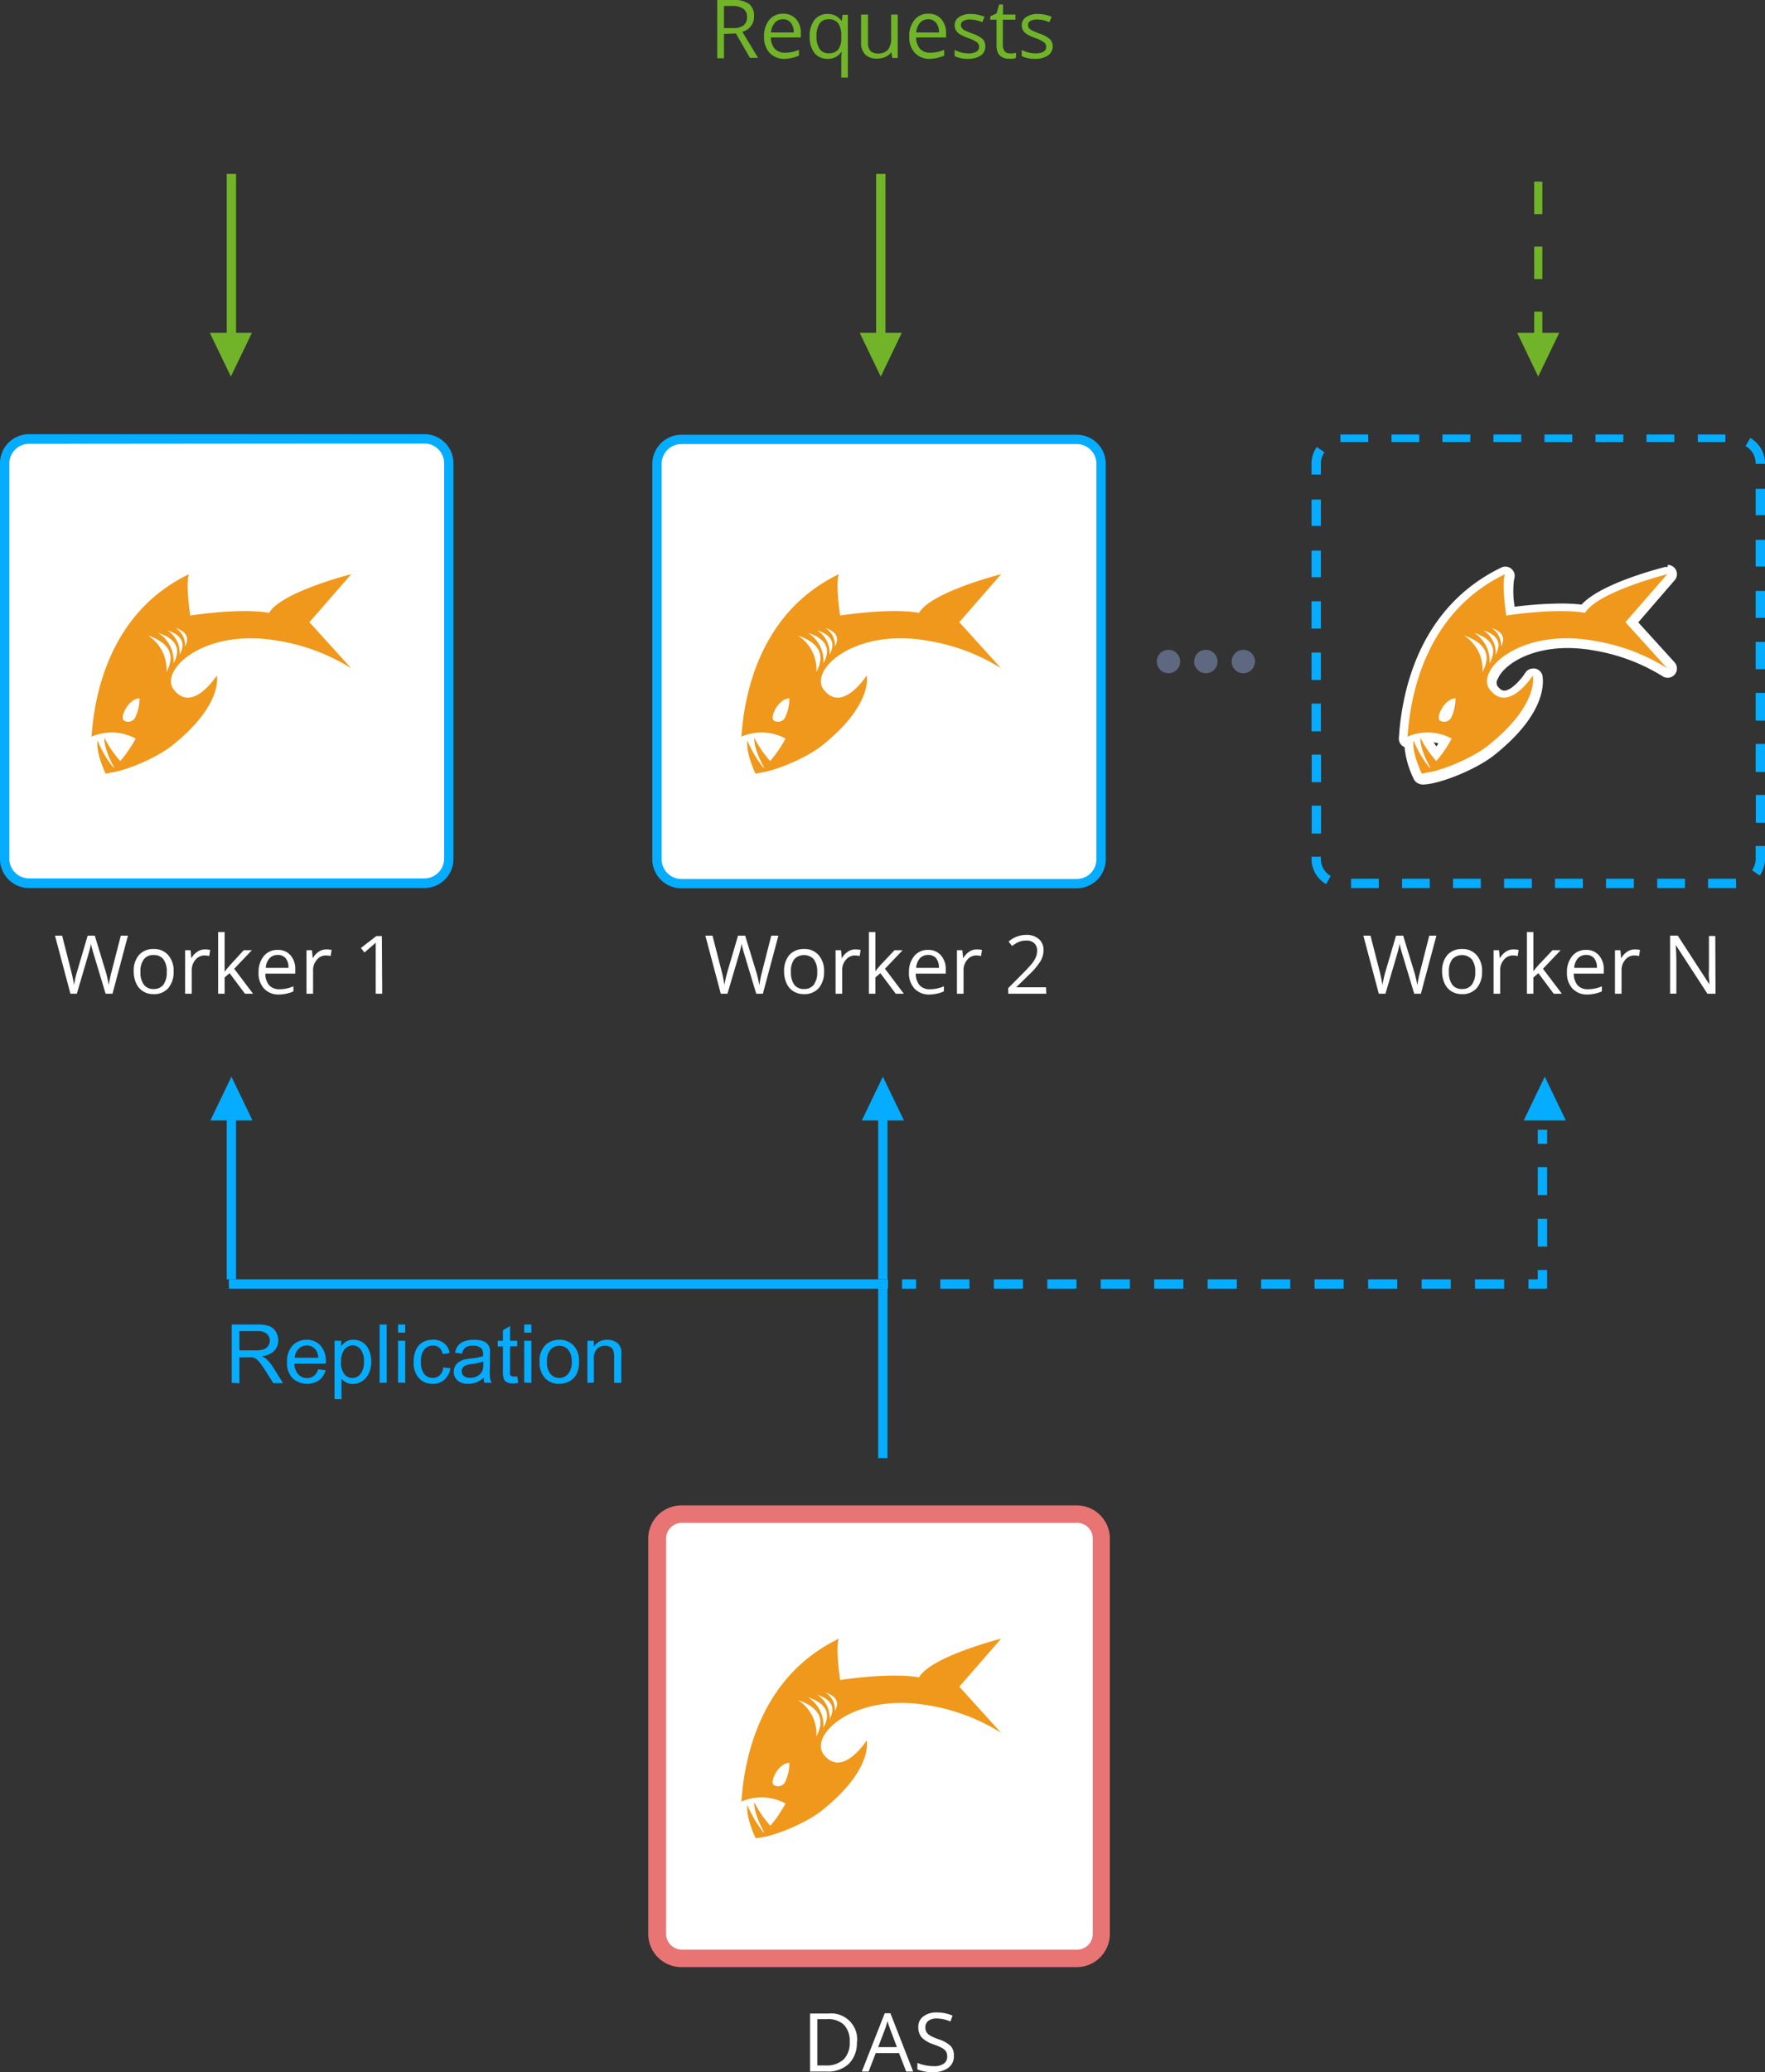 <svg id="b8f0a978-2d1c-4447-b63a-b542fe143a3e" data-name="Слой 1" xmlns="http://www.w3.org/2000/svg" width="217.27" height="255.03" viewBox="0 0 217.27 255.03"><rect x="0" y="0" width="217.27" height="255.03" fill="#333333" stroke="none"/><rect x="107.85" y="21.4" width="1.15" height="21.29" fill="#71b429"/><rect x="27.91" y="21.4" width="1.15" height="22.44" fill="#71b429"/><polygon points="108.42 46.34 105.83 40.96 111.01 40.96 108.42 46.34" fill="#71b429"/><path d="M28.53,170.18V163H31.7a4.22,4.22,0,0,1,1.46.2,1.53,1.53,0,0,1,.79.68,2,2,0,0,1,.3,1.08,1.8,1.8,0,0,1-.49,1.28,2.47,2.47,0,0,1-1.53.66,2.35,2.35,0,0,1,.57.36,4.8,4.8,0,0,1,.79.95l1.25,2h-1.2l-.94-1.49c-.28-.43-.51-.76-.69-1a2.14,2.14,0,0,0-.48-.48,1.26,1.26,0,0,0-.43-.19,2.25,2.25,0,0,0-.53,0h-1.1v3.18Zm.94-4h2a3.12,3.12,0,0,0,1-.13,1.09,1.09,0,0,0,.55-.43,1.14,1.14,0,0,0,.19-.64,1.07,1.07,0,0,0-.37-.84,1.69,1.69,0,0,0-1.16-.33H29.47Z" fill="#05acff"/><path d="M39.17,168.51l.91.11a2.2,2.2,0,0,1-.8,1.24A2.68,2.68,0,0,1,36,169.6a2.74,2.74,0,0,1-.67-2,2.86,2.86,0,0,1,.67-2,2.3,2.3,0,0,1,1.75-.72,2.2,2.2,0,0,1,1.7.71,2.8,2.8,0,0,1,.66,2,2.2,2.2,0,0,1,0,.23H36.24a2,2,0,0,0,.48,1.31,1.45,1.45,0,0,0,1.08.46,1.35,1.35,0,0,0,.83-.26A1.65,1.65,0,0,0,39.17,168.51Zm-2.88-1.42h2.89a1.77,1.77,0,0,0-.33-1,1.34,1.34,0,0,0-1.09-.51,1.42,1.42,0,0,0-1,.41A1.62,1.62,0,0,0,36.29,167.09Z" fill="#05acff"/><path d="M41.18,172.17V165H42v.67a2.08,2.08,0,0,1,.64-.59,1.7,1.7,0,0,1,.87-.2,2,2,0,0,1,1.17.34,2.17,2.17,0,0,1,.77,1,3.59,3.59,0,0,1,.26,1.37A3.45,3.45,0,0,1,45.4,169a2.17,2.17,0,0,1-2,1.32,1.55,1.55,0,0,1-.78-.19,1.69,1.69,0,0,1-.58-.47v2.53Zm.8-4.55a2.33,2.33,0,0,0,.4,1.48,1.25,1.25,0,0,0,1,.48,1.27,1.27,0,0,0,1-.5,2.34,2.34,0,0,0,.42-1.54,2.29,2.29,0,0,0-.41-1.48,1.22,1.22,0,0,0-1-.49,1.27,1.27,0,0,0-1,.52A2.34,2.34,0,0,0,42,167.62Z" fill="#05acff"/><path d="M46.73,170.18V163h.87v7.16Z" fill="#05acff"/><path d="M49,164v-1h.88v1Zm0,6.15V165h.88v5.18Z" fill="#05acff"/><path d="M54.57,168.28l.87.11a2.24,2.24,0,0,1-.73,1.4,2.11,2.11,0,0,1-1.43.51,2.2,2.2,0,0,1-1.71-.7,2.82,2.82,0,0,1-.65-2,3.54,3.54,0,0,1,.28-1.47,2,2,0,0,1,.84-.95,2.54,2.54,0,0,1,1.24-.31,2.09,2.09,0,0,1,1.38.43,1.91,1.91,0,0,1,.69,1.21l-.85.13a1.47,1.47,0,0,0-.43-.79,1.16,1.16,0,0,0-.75-.26,1.36,1.36,0,0,0-1.08.48,2.22,2.22,0,0,0-.42,1.5,2.37,2.37,0,0,0,.4,1.52,1.31,1.31,0,0,0,1.05.48,1.24,1.24,0,0,0,.86-.32A1.58,1.58,0,0,0,54.57,168.28Z" fill="#05acff"/><path d="M59.57,169.54a3.3,3.3,0,0,1-.94.59,2.78,2.78,0,0,1-1,.17,1.87,1.87,0,0,1-1.31-.42,1.36,1.36,0,0,1-.46-1.07,1.47,1.47,0,0,1,.17-.69,1.51,1.51,0,0,1,.46-.51,2.43,2.43,0,0,1,.63-.29,6.85,6.85,0,0,1,.78-.13,7.64,7.64,0,0,0,1.57-.3v-.23a1,1,0,0,0-.25-.76,1.49,1.49,0,0,0-1-.29,1.59,1.59,0,0,0-.91.21,1.36,1.36,0,0,0-.44.77l-.86-.12a2.21,2.21,0,0,1,.39-.89,1.75,1.75,0,0,1,.77-.52,3.57,3.57,0,0,1,1.18-.18,3.26,3.26,0,0,1,1.08.15,1.44,1.44,0,0,1,.61.4,1.33,1.33,0,0,1,.27.6,4.6,4.6,0,0,1,0,.81V168a14.9,14.9,0,0,0,0,1.55,1.87,1.87,0,0,0,.23.62h-.92A1.93,1.93,0,0,1,59.57,169.54Zm-.07-2a6.45,6.45,0,0,1-1.44.33,2.9,2.9,0,0,0-.76.18.76.76,0,0,0-.35.28.8.8,0,0,0,.14,1,1.19,1.19,0,0,0,.78.23,1.83,1.83,0,0,0,.91-.22,1.42,1.42,0,0,0,.58-.61,2.2,2.2,0,0,0,.14-.88Z" fill="#05acff"/><path d="M63.67,169.39l.13.78a3.47,3.47,0,0,1-.67.08,1.51,1.51,0,0,1-.74-.15.84.84,0,0,1-.37-.4,3.16,3.16,0,0,1-.11-1v-3h-.64V165h.64v-1.29l.88-.53V165h.88v.68h-.88v3a1.6,1.6,0,0,0,0,.48.38.38,0,0,0,.15.18.61.61,0,0,0,.3.06A2.13,2.13,0,0,0,63.67,169.39Z" fill="#05acff"/><path d="M64.53,164v-1h.88v1Zm0,6.15V165h.88v5.18Z" fill="#05acff"/><path d="M66.42,167.59a2.71,2.71,0,0,1,.8-2.14,2.44,2.44,0,0,1,1.63-.57,2.31,2.31,0,0,1,1.75.7,2.67,2.67,0,0,1,.68,1.93,3.44,3.44,0,0,1-.3,1.58,2.13,2.13,0,0,1-.87.89,2.59,2.59,0,0,1-1.26.32,2.33,2.33,0,0,1-1.76-.7A2.83,2.83,0,0,1,66.42,167.59Zm.91,0a2.21,2.21,0,0,0,.43,1.49,1.44,1.44,0,0,0,2.18,0,2.26,2.26,0,0,0,.44-1.52,2.16,2.16,0,0,0-.44-1.46,1.46,1.46,0,0,0-2.18,0A2.19,2.19,0,0,0,67.33,167.59Z" fill="#05acff"/><path d="M72.31,170.18V165h.79v.73a1.86,1.86,0,0,1,1.65-.85,2.08,2.08,0,0,1,.87.17,1.34,1.34,0,0,1,.58.44,1.83,1.83,0,0,1,.28.65,5.26,5.26,0,0,1,0,.85v3.19h-.88V167a2.34,2.34,0,0,0-.11-.81.81.81,0,0,0-.36-.42,1.11,1.11,0,0,0-.61-.16,1.4,1.4,0,0,0-1,.36,1.74,1.74,0,0,0-.41,1.35v2.83Z" fill="#05acff"/><rect x="0.58" y="54.04" width="54.67" height="54.67" rx="3" fill="#fff"/><path d="M52.24,109.29H3.58A3.59,3.59,0,0,1,0,105.71V57a3.58,3.58,0,0,1,3.58-3.57H52.24A3.58,3.58,0,0,1,55.82,57v48.67A3.59,3.59,0,0,1,52.24,109.29ZM3.58,54.62A2.43,2.43,0,0,0,1.15,57v48.67a2.43,2.43,0,0,0,2.43,2.43H52.24a2.43,2.43,0,0,0,2.43-2.43V57a2.43,2.43,0,0,0-2.43-2.42Z" fill="#05acff"/><rect x="80.88" y="54.08" width="54.67" height="54.67" rx="3" fill="#fff"/><path d="M132.54,109.32H83.88a3.58,3.58,0,0,1-3.58-3.58V57.08a3.59,3.59,0,0,1,3.58-3.58h48.66a3.58,3.58,0,0,1,3.58,3.58v48.66A3.58,3.58,0,0,1,132.54,109.32ZM83.88,54.65a2.43,2.43,0,0,0-2.43,2.43v48.66a2.43,2.43,0,0,0,2.43,2.43h48.66a2.43,2.43,0,0,0,2.43-2.43V57.08a2.43,2.43,0,0,0-2.43-2.43Z" fill="#05acff"/><path d="M213.72,109.29h-3.46v-1.15h3.43Zm-6.31,0H204v-1.15h3.43Zm-6.28,0H197.7v-1.15h3.43Zm-6.28,0h-3.43v-1.15h3.43Zm-6.28,0h-3.42v-1.15h3.42Zm-6.28,0h-3.42v-1.15h3.42Zm-6.28,0h-3.42v-1.15H176Zm-6.28,0h-3.42v-1.15h3.42Zm-6.49-.48a3.6,3.6,0,0,1-1.79-3.1v-.28h1.15v.28a2.44,2.44,0,0,0,1.21,2.1Zm53.38-1.06-.94-.66a2.46,2.46,0,0,0,.44-1.38v-1.6h1.15v1.6A3.56,3.56,0,0,1,216.62,107.75Zm-54-5.17h-1.15V99.15h1.15Zm54.67-1.32h-1.15V97.83h1.15Zm-54.67-5h-1.15V92.87h1.15ZM217.27,95h-1.15V91.55h1.15ZM162.6,90h-1.15V86.59h1.15Zm54.67-1.32h-1.15V85.27h1.15Zm-54.67-5h-1.15V80.31h1.15Zm54.67-1.32h-1.15V79h1.15Zm-54.67-5h-1.15V74h1.15Zm54.67-1.32h-1.15V72.72h1.15Zm-54.67-5h-1.15V67.76h1.15Zm54.67-1.32h-1.15V66.44h1.15Zm-54.67-5h-1.15V61.48h1.15Zm54.67-1.32h-1.15V60.16h1.15Zm-54.67-5h-1.15V57A3.55,3.55,0,0,1,162.1,55l.94.67A2.39,2.39,0,0,0,162.6,57Zm54.67-1.32h-1.15V57a2.43,2.43,0,0,0-1.24-2.1l.57-1a3.58,3.58,0,0,1,1.82,3.1Zm-4.89-2.68H209V53.47h3.42Zm-6.27,0h-3.43V53.47h3.43Zm-6.28,0H196.4V53.47h3.43Zm-6.28,0h-3.43V53.47h3.43Zm-6.28,0h-3.43V53.47h3.43Zm-6.28,0h-3.43V53.47H181Zm-6.28,0h-3.42V53.47h3.42Zm-6.28,0H165V53.47h3.42Z" fill="#05acff"/><rect x="108.1" y="136.15" width="1.15" height="21.29" fill="#05acff"/><rect x="108.1" y="158.15" width="1.15" height="21.29" fill="#05acff"/><polygon points="108.68 132.5 106.09 137.88 111.27 137.88 108.68 132.5" fill="#05acff"/><rect x="27.91" y="136.15" width="1.15" height="21.29" fill="#05acff"/><polygon points="28.49 132.5 25.9 137.88 31.08 137.88 28.49 132.5" fill="#05acff"/><polygon points="190.16 132.5 187.57 137.88 192.75 137.88 190.16 132.5" fill="#05acff"/><rect x="28.17" y="157.44" width="81.14" height="1.15" fill="#05acff"/><rect x="189.3" y="139.03" width="1.15" height="1.73" fill="#05acff"/><path d="M190.45,153.41H189.3V150h1.15Zm0-6.33H189.3v-3.45h1.15Z" fill="#05acff"/><polygon points="190.45 158.59 188.15 158.59 188.15 157.44 189.3 157.44 189.3 156.29 190.45 156.29 190.45 158.59" fill="#05acff"/><path d="M185.16,158.59h-3.59v-1.15h3.59Zm-6.58,0H175v-1.15h3.59Zm-6.58,0h-3.59v-1.15H172Zm-6.59,0h-3.59v-1.15h3.59Zm-6.58,0h-3.59v-1.15h3.59Zm-6.58,0h-3.59v-1.15h3.59Zm-6.58,0h-3.59v-1.15h3.59Zm-6.58,0H135.5v-1.15h3.59Zm-6.58,0h-3.59v-1.15h3.59Zm-6.58,0h-3.59v-1.15h3.59Zm-6.59,0h-3.59v-1.15h3.59Z" fill="#05acff"/><rect x="111.04" y="157.44" width="1.73" height="1.15" fill="#05acff"/><circle cx="153.05" cy="81.41" r="1.44" fill="#5e6981"/><circle cx="148.44" cy="81.41" r="1.44" fill="#5e6981"/><circle cx="143.84" cy="81.41" r="1.44" fill="#5e6981"/><path d="M13.85,122.29H13l-1.44-4.78c-.07-.21-.15-.48-.23-.8a3.17,3.17,0,0,1-.13-.58,12,12,0,0,1-.35,1.41l-1.39,4.75H8.67l-1.9-7.14h.88l1.12,4.41c.16.62.27,1.18.35,1.68a10.42,10.42,0,0,1,.39-1.74l1.28-4.35h.88L13,119.53a13.58,13.58,0,0,1,.39,1.71,15.11,15.11,0,0,1,.35-1.69l1.13-4.4h.88Z" fill="#fff"/><path d="M21.37,119.61a3,3,0,0,1-.66,2,2.31,2.31,0,0,1-1.82.73,2.34,2.34,0,0,1-1.27-.34,2.18,2.18,0,0,1-.86-1,3.4,3.4,0,0,1-.3-1.48,2.94,2.94,0,0,1,.65-2,2.34,2.34,0,0,1,1.82-.73,2.26,2.26,0,0,1,1.78.75A2.94,2.94,0,0,1,21.37,119.61Zm-4.08,0a2.51,2.51,0,0,0,.42,1.57,1.43,1.43,0,0,0,1.2.53,1.46,1.46,0,0,0,1.21-.53,2.58,2.58,0,0,0,.41-1.57,2.53,2.53,0,0,0-.41-1.55,1.46,1.46,0,0,0-1.22-.53,1.43,1.43,0,0,0-1.2.53A2.47,2.47,0,0,0,17.29,119.61Z" fill="#fff"/><path d="M25.23,116.84a3,3,0,0,1,.64.06l-.11.75a3.48,3.48,0,0,0-.58-.07,1.45,1.45,0,0,0-1.12.53,2,2,0,0,0-.46,1.31v2.87h-.81v-5.35h.67l.09,1h0a2.35,2.35,0,0,1,.72-.8A1.62,1.62,0,0,1,25.23,116.84Z" fill="#fff"/><path d="M27.68,119.55c.14-.19.35-.45.64-.78L30,116.94h1l-2.17,2.28,2.32,3.07h-1l-1.89-2.53-.61.53v2h-.8V114.7h.8v4c0,.18,0,.46,0,.83Z" fill="#fff"/><path d="M34.38,122.39a2.46,2.46,0,0,1-1.87-.72,2.78,2.78,0,0,1-.68-2,3.1,3.1,0,0,1,.63-2,2.13,2.13,0,0,1,1.71-.77,2,2,0,0,1,1.6.67,2.52,2.52,0,0,1,.58,1.74v.51H32.67a2.13,2.13,0,0,0,.47,1.44,1.67,1.67,0,0,0,1.27.48,4.3,4.3,0,0,0,1.71-.36V122a3.5,3.5,0,0,1-.81.27A4.88,4.88,0,0,1,34.38,122.39Zm-.21-4.87a1.32,1.32,0,0,0-1,.42,1.89,1.89,0,0,0-.45,1.17h2.79a1.77,1.77,0,0,0-.34-1.18A1.2,1.2,0,0,0,34.17,117.52Z" fill="#fff"/><path d="M40.18,116.84a3.16,3.16,0,0,1,.64.06l-.12.75a3.36,3.36,0,0,0-.58-.07,1.41,1.41,0,0,0-1.11.53,1.91,1.91,0,0,0-.47,1.31v2.87h-.81v-5.35h.67l.1,1h0a2.23,2.23,0,0,1,.71-.8A1.63,1.63,0,0,1,40.18,116.84Z" fill="#fff"/><path d="M47.05,122.29h-.8v-5.08c0-.43,0-.83,0-1.21a2.49,2.49,0,0,1-.23.22l-1.16,1-.43-.56,1.89-1.46h.69Z" fill="#fff"/><path d="M93.91,122.29h-.82l-1.44-4.78c-.07-.21-.14-.48-.23-.8a4.49,4.49,0,0,1-.13-.58,11.86,11.86,0,0,1-.34,1.41l-1.4,4.75h-.82l-1.9-7.14h.88l1.13,4.41a15.16,15.16,0,0,1,.34,1.68,12.87,12.87,0,0,1,.39-1.74l1.28-4.35h.88l1.34,4.38a13.51,13.51,0,0,1,.4,1.71,15.11,15.11,0,0,1,.35-1.69l1.12-4.4h.88Z" fill="#fff"/><path d="M101.44,119.61a3,3,0,0,1-.66,2,2.32,2.32,0,0,1-1.82.73,2.38,2.38,0,0,1-1.28-.34,2.18,2.18,0,0,1-.86-1,3.4,3.4,0,0,1-.3-1.48,3,3,0,0,1,.65-2,2.36,2.36,0,0,1,1.82-.73,2.25,2.25,0,0,1,1.78.75A2.9,2.9,0,0,1,101.44,119.61Zm-4.08,0a2.58,2.58,0,0,0,.41,1.57,1.44,1.44,0,0,0,1.21.53,1.43,1.43,0,0,0,1.2-.53,2.51,2.51,0,0,0,.42-1.57,2.47,2.47,0,0,0-.42-1.55,1.65,1.65,0,0,0-2.42,0A2.48,2.48,0,0,0,97.36,119.61Z" fill="#fff"/><path d="M105.3,116.84a3.1,3.1,0,0,1,.64.06l-.11.75a3.59,3.59,0,0,0-.59-.07,1.44,1.44,0,0,0-1.11.53,1.91,1.91,0,0,0-.46,1.31v2.87h-.81v-5.35h.67l.09,1h0a2.35,2.35,0,0,1,.72-.8A1.59,1.59,0,0,1,105.3,116.84Z" fill="#fff"/><path d="M107.74,119.55c.14-.19.35-.45.64-.78l1.73-1.83h1l-2.17,2.28,2.32,3.07h-1l-1.89-2.53-.61.53v2h-.8V114.7h.8v4c0,.18,0,.46,0,.83Z" fill="#fff"/><path d="M114.45,122.39a2.45,2.45,0,0,1-1.87-.72,2.79,2.79,0,0,1-.69-2,3.05,3.05,0,0,1,.64-2,2.1,2.1,0,0,1,1.71-.77,2,2,0,0,1,1.59.67,2.53,2.53,0,0,1,.59,1.74v.51h-3.69a2.18,2.18,0,0,0,.48,1.44,1.65,1.65,0,0,0,1.27.48,4.38,4.38,0,0,0,1.71-.36V122a3.73,3.73,0,0,1-.82.27A4.77,4.77,0,0,1,114.45,122.39Zm-.22-4.87a1.33,1.33,0,0,0-1,.42,2,2,0,0,0-.45,1.17h2.8a1.82,1.82,0,0,0-.34-1.18A1.22,1.22,0,0,0,114.23,117.52Z" fill="#fff"/><path d="M120.24,116.84a3.1,3.1,0,0,1,.64.06l-.11.75a3.47,3.47,0,0,0-.59-.07,1.44,1.44,0,0,0-1.11.53,1.91,1.91,0,0,0-.46,1.31v2.87h-.81v-5.35h.67l.09,1h0a2.35,2.35,0,0,1,.72-.8A1.62,1.62,0,0,1,120.24,116.84Z" fill="#fff"/><path d="M128.8,122.29h-4.69v-.69l1.88-1.89a15,15,0,0,0,1.13-1.24,3.18,3.18,0,0,0,.41-.73,2,2,0,0,0,.14-.75,1.21,1.21,0,0,0-.35-.91,1.33,1.33,0,0,0-1-.33,2.32,2.32,0,0,0-.84.14,3.63,3.63,0,0,0-.89.53l-.43-.55a3.33,3.33,0,0,1,2.15-.82,2.26,2.26,0,0,1,1.58.52,1.76,1.76,0,0,1,.57,1.38,2.7,2.7,0,0,1-.38,1.34,8.27,8.27,0,0,1-1.43,1.68l-1.56,1.53v0h3.67Z" fill="#fff"/><path d="M174.91,122.29h-.82l-1.44-4.78c-.07-.21-.14-.48-.23-.8a4.49,4.49,0,0,1-.13-.58,11.86,11.86,0,0,1-.34,1.41l-1.4,4.75h-.82l-1.9-7.14h.88l1.13,4.41a15.16,15.16,0,0,1,.34,1.68,12.87,12.87,0,0,1,.39-1.74l1.28-4.35h.88l1.34,4.38a13.51,13.51,0,0,1,.4,1.71,15.11,15.11,0,0,1,.35-1.69l1.12-4.4h.88Z" fill="#fff"/><path d="M182.44,119.61a3,3,0,0,1-.66,2,2.32,2.32,0,0,1-1.82.73,2.38,2.38,0,0,1-1.28-.34,2.18,2.18,0,0,1-.86-1,3.4,3.4,0,0,1-.3-1.48,3,3,0,0,1,.65-2,2.36,2.36,0,0,1,1.82-.73,2.25,2.25,0,0,1,1.78.75A2.9,2.9,0,0,1,182.44,119.61Zm-4.08,0a2.58,2.58,0,0,0,.41,1.57,1.44,1.44,0,0,0,1.21.53,1.43,1.43,0,0,0,1.2-.53,2.51,2.51,0,0,0,.42-1.57,2.47,2.47,0,0,0-.42-1.55,1.65,1.65,0,0,0-2.42,0A2.48,2.48,0,0,0,178.36,119.61Z" fill="#fff"/><path d="M186.3,116.84a3.1,3.1,0,0,1,.64.06l-.11.75a3.59,3.59,0,0,0-.59-.07,1.44,1.44,0,0,0-1.11.53,1.91,1.91,0,0,0-.46,1.31v2.87h-.81v-5.35h.67l.09,1h0a2.35,2.35,0,0,1,.72-.8A1.59,1.59,0,0,1,186.3,116.84Z" fill="#fff"/><path d="M188.74,119.55c.14-.19.35-.45.64-.78l1.73-1.83h1l-2.17,2.28,2.32,3.07h-1l-1.89-2.53-.61.53v2h-.8V114.7h.8v4c0,.18,0,.46,0,.83Z" fill="#fff"/><path d="M195.45,122.39a2.45,2.45,0,0,1-1.87-.72,2.79,2.79,0,0,1-.69-2,3.05,3.05,0,0,1,.64-2,2.1,2.1,0,0,1,1.71-.77,2,2,0,0,1,1.59.67,2.53,2.53,0,0,1,.59,1.74v.51h-3.69a2.18,2.18,0,0,0,.48,1.44,1.65,1.65,0,0,0,1.27.48,4.38,4.38,0,0,0,1.71-.36V122a3.73,3.73,0,0,1-.82.27A4.77,4.77,0,0,1,195.45,122.39Zm-.22-4.87a1.33,1.33,0,0,0-1,.42,2,2,0,0,0-.45,1.17h2.8a1.82,1.82,0,0,0-.34-1.18A1.22,1.22,0,0,0,195.23,117.52Z" fill="#fff"/><path d="M201.24,116.84a3.1,3.1,0,0,1,.64.06l-.11.75a3.47,3.47,0,0,0-.59-.07,1.44,1.44,0,0,0-1.11.53,1.91,1.91,0,0,0-.46,1.31v2.87h-.81v-5.35h.67l.09,1h0a2.35,2.35,0,0,1,.72-.8A1.62,1.62,0,0,1,201.24,116.84Z" fill="#fff"/><path d="M211.18,122.29h-1l-3.9-6h0c.05.71.08,1.35.08,1.94v4.05h-.77v-7.14h.94l3.89,6h0c0-.09,0-.37-.05-.85s0-.81,0-1v-4.1h.78Z" fill="#fff"/><rect x="80.88" y="186.33" width="54.67" height="54.67" rx="3" fill="#fff"/><path d="M136.12,189.34V238a3.58,3.58,0,0,1-3.58,3.58H83.88A3.59,3.59,0,0,1,80.3,238V189.34a3.58,3.58,0,0,1,3.58-3.58h48.66A3.58,3.58,0,0,1,136.12,189.34Zm-3.58,51.09A2.43,2.43,0,0,0,135,238V189.34a2.43,2.43,0,0,0-2.43-2.43H83.88a2.43,2.43,0,0,0-2.43,2.43V238a2.43,2.43,0,0,0,2.43,2.43Z" fill="#e87474"/><path d="M132.55,242.08H83.88A4.08,4.08,0,0,1,79.8,238V189.34a4.08,4.08,0,0,1,4.08-4.08h48.67a4.08,4.08,0,0,1,4.07,4.08V238A4.08,4.08,0,0,1,132.55,242.08ZM83.88,186.26a3.08,3.08,0,0,0-3.08,3.08V238a3.08,3.08,0,0,0,3.08,3.08h48.67a3.08,3.08,0,0,0,3.07-3.08V189.34a3.08,3.08,0,0,0-3.07-3.08Zm48.67,54.67H83.88A2.94,2.94,0,0,1,81,238V189.34a2.93,2.93,0,0,1,2.93-2.93h48.67a2.93,2.93,0,0,1,2.92,2.93V238A2.93,2.93,0,0,1,132.55,240.93ZM83.88,187.41A1.93,1.93,0,0,0,82,189.34V238a1.94,1.94,0,0,0,1.93,1.93h48.67a1.93,1.93,0,0,0,1.92-1.93V189.34a1.92,1.92,0,0,0-1.92-1.93Z" fill="#e87474"/><path d="M13.1,95.8a.58.58,0,0,1-.26-.06.58.58,0,0,1-.38-.38,10.1,10.1,0,0,1-1-4.09h-.13a.51.51,0,0,1-.32-.1.53.53,0,0,1-.25-.5c.34-5.62,2.41-15.77,12.3-20.53a.54.54,0,0,1,.25-.06.59.59,0,0,1,.39.16.57.57,0,0,1,.14.63,13.57,13.57,0,0,0,.1,4.22,47.91,47.91,0,0,1,6.21-.47,20.09,20.09,0,0,1,2.76.17c2-2.55,9.37-4.47,10.23-4.69l.14,0a.57.57,0,0,1,.43,1l-4.8,5.56,4.8,5.28a.58.58,0,0,1,0,.76.57.57,0,0,1-.43.2.63.63,0,0,1-.32-.1,23.71,23.71,0,0,0-8.7-3.26,18.39,18.39,0,0,0-3.26-.3c-4.73,0-8.16,2-9.1,3.91a1.42,1.42,0,0,0,0,1.52,1.65,1.65,0,0,0,1.29.76c1.25,0,2.63-1.77,3.06-2.45a.58.58,0,0,1,.49-.27h.09a.58.58,0,0,1,.46.43c0,.16.89,4-5.72,9.23-2.05,1.62-6.37,3.41-8.42,3.49Zm.37-5a13.16,13.16,0,0,0,1.36,2,15.1,15.1,0,0,0,1.1-1.63,5.06,5.06,0,0,0-2.06-.42Zm2.3-2.52a.53.53,0,0,0,.38-.22,2.81,2.81,0,0,0,.38-1.21,2.44,2.44,0,0,0-.38.4,2.35,2.35,0,0,0-.46,1Z" fill="#fff"/><path d="M43.24,70.66h0m0,0-5.13,6,5.13,5.66a24.28,24.28,0,0,0-8.92-3.36,20.23,20.23,0,0,0-3.36-.3c-7.16,0-11.14,4.31-9.54,6.35a2.19,2.19,0,0,0,1.74,1c1.84,0,3.55-2.72,3.55-2.72s.87,3.55-5.53,8.64c-1.93,1.54-6.13,3.3-8.08,3.37l-.07,0h0a9.37,9.37,0,0,1-1-4,13.89,13.89,0,0,0,2,3.38l.06,0a8.39,8.39,0,0,1-1.22-3.69,13.6,13.6,0,0,0,2,2.91,13.18,13.18,0,0,0,1.88-2.77h0a5.55,5.55,0,0,0-2.83-.74,6.62,6.62,0,0,0-2.58.52c.33-5.4,2.32-15.4,12-20-.46,1.12.15,5.09.15,5.09a49.28,49.28,0,0,1,6.69-.55,17.78,17.78,0,0,1,3,.22c1.5-2.58,10.11-4.76,10.11-4.76M22.77,79.57c.51-.93.36-1.77-1.16-2.29a2.48,2.48,0,0,1,1.16,2.29m-.65,1c.66-1.23.48-2.34-1.52-3a3.32,3.32,0,0,1,1.52,3m-.76,1.07c.83-1.54.59-2.91-1.89-3.76a4.08,4.08,0,0,1,1.89,3.76m-.87,1.07c1-1.84.7-3.47-2.27-4.5a4.92,4.92,0,0,1,2.27,4.5m-3.32,3.22c-1.45.11-2.47,2.44-1.89,2.76a1,1,0,0,0,.49.13,1.07,1.07,0,0,0,.83-.43,5.42,5.42,0,0,0,.57-2.46h0M43.24,69.52h-.09l-.21,0c-1.45.37-8,2.14-10.3,4.63a23.67,23.67,0,0,0-2.53-.13,47,47,0,0,0-5.71.4,11.59,11.59,0,0,1-.07-3.37,1.15,1.15,0,0,0-1.08-1.57,1.2,1.2,0,0,0-.48.11c-10.15,4.89-12.27,15.27-12.62,21a1.12,1.12,0,0,0,.5,1l.2.11a11.46,11.46,0,0,0,1.08,3.81,1.25,1.25,0,0,0,.31.46,1.41,1.41,0,0,0,.86.33h.05c2.17-.08,6.59-1.91,8.74-3.62,6.78-5.39,6-9.37,5.93-9.81a1.15,1.15,0,0,0-.93-.85h-.18a1.15,1.15,0,0,0-1,.53c-.56.88-1.76,2.19-2.58,2.19-.11,0-.41,0-.84-.55a.88.88,0,0,1,.05-.91C23,82,26,79.75,31,79.75a18.21,18.21,0,0,1,3.16.29,23.32,23.32,0,0,1,8.47,3.16,1.14,1.14,0,0,0,.65.21,1.14,1.14,0,0,0,.85-1.91l-4.46-4.91,4.44-5.14a1.13,1.13,0,0,0,.32-.79,1.14,1.14,0,0,0-1.13-1.14Zm0,2.28h0ZM14.82,91.86l-.34-.49a3.84,3.84,0,0,1,.59.11c-.07.12-.16.25-.25.38Z" fill="#fff"/><path d="M12.85,90.79A13.33,13.33,0,0,0,15.12,94a1.5,1.5,0,0,1-.9.74S12.78,92.39,12.85,90.79Zm-.84.36a13.64,13.64,0,0,0,2.08,3.47A1.42,1.42,0,0,1,13,95.2S11.8,92.72,12,91.15Z" fill="#f0981b"/><path d="M43.24,70.66s-8.61,2.18-10.11,4.76c-3.6-.64-9.71.33-9.71.33s-.61-4-.15-5.09c-9.66,4.65-11.65,14.65-12,20a6.21,6.21,0,0,1,5.41.22c.11-.08-1.79,3.44-3.7,4.26,0,0,.12,0,.1,0,2-.07,6.15-1.83,8.08-3.37,6.4-5.09,5.53-8.64,5.53-8.64s-3,4.71-5.29,1.74c-1.84-2.34,3.68-7.67,12.9-6a24.28,24.28,0,0,1,8.92,3.36l-5.13-5.66ZM16.6,88.39a1,1,0,0,1-1.32.3c-.58-.32.44-2.65,1.89-2.76A5.34,5.34,0,0,1,16.6,88.39Zm3.89-5.68a4.92,4.92,0,0,0-2.27-4.5C21.19,79.24,21.47,80.87,20.49,82.71Zm.87-1.07a4.08,4.08,0,0,0-1.89-3.76C22,78.73,22.19,80.1,21.36,81.64Zm.76-1.07a3.32,3.32,0,0,0-1.52-3C22.6,78.23,22.78,79.34,22.12,80.57Zm.65-1a2.48,2.48,0,0,0-1.16-2.29C23.13,77.8,23.28,78.64,22.77,79.57Z" fill="#f0981b"/><path d="M93.1,95.8a.58.58,0,0,1-.26-.06.58.58,0,0,1-.38-.38,10.1,10.1,0,0,1-1-4.09h-.13a.51.51,0,0,1-.32-.1.53.53,0,0,1-.25-.5c.34-5.62,2.41-15.77,12.3-20.53a.54.54,0,0,1,.25-.06.59.59,0,0,1,.39.16.57.57,0,0,1,.14.63,13.57,13.57,0,0,0,.1,4.22,47.91,47.91,0,0,1,6.21-.47,20.09,20.09,0,0,1,2.76.17c2-2.55,9.37-4.47,10.23-4.69l.14,0a.57.57,0,0,1,.43,1l-4.8,5.56,4.8,5.28a.58.58,0,0,1,0,.76.57.57,0,0,1-.43.2.63.63,0,0,1-.32-.1,23.71,23.71,0,0,0-8.7-3.26,18.39,18.39,0,0,0-3.26-.3c-4.73,0-8.16,2-9.1,3.91a1.42,1.42,0,0,0,0,1.52,1.65,1.65,0,0,0,1.29.76c1.25,0,2.63-1.77,3.06-2.45a.58.58,0,0,1,.49-.27h.09a.58.58,0,0,1,.46.43c0,.16.89,4-5.72,9.23-2.05,1.62-6.37,3.41-8.42,3.49Zm.37-5a13.16,13.16,0,0,0,1.36,2,15.1,15.1,0,0,0,1.1-1.63,5.06,5.06,0,0,0-2.06-.42Zm2.3-2.52a.53.53,0,0,0,.38-.22,2.81,2.81,0,0,0,.38-1.21,2.44,2.44,0,0,0-.38.4,2.35,2.35,0,0,0-.46,1Z" fill="#fff"/><path d="M123.24,70.66h0m0,0-5.13,6,5.13,5.66a24.28,24.28,0,0,0-8.92-3.36,20.23,20.23,0,0,0-3.36-.3c-7.16,0-11.14,4.31-9.54,6.35a2.19,2.19,0,0,0,1.74,1c1.84,0,3.55-2.72,3.55-2.72s.87,3.55-5.53,8.64c-1.93,1.54-6.13,3.3-8.08,3.37l-.07,0h0a9.37,9.37,0,0,1-1-4,13.89,13.89,0,0,0,2,3.38l.06,0a8.39,8.39,0,0,1-1.22-3.69,13.6,13.6,0,0,0,2,2.91,13.18,13.18,0,0,0,1.88-2.77h0a5.55,5.55,0,0,0-2.83-.74,6.62,6.62,0,0,0-2.58.52c.33-5.4,2.32-15.4,12-20-.46,1.12.15,5.09.15,5.09a49.28,49.28,0,0,1,6.69-.55,17.78,17.78,0,0,1,3,.22c1.5-2.58,10.11-4.76,10.11-4.76m-20.47,8.91c.51-.93.36-1.77-1.16-2.29a2.48,2.48,0,0,1,1.16,2.29m-.65,1c.66-1.23.48-2.34-1.52-3a3.32,3.32,0,0,1,1.52,3m-.76,1.07c.83-1.54.59-2.91-1.89-3.76a4.08,4.08,0,0,1,1.89,3.76m-.87,1.07c1-1.84.7-3.47-2.27-4.5a4.92,4.92,0,0,1,2.27,4.5m-3.32,3.22c-1.45.11-2.47,2.44-1.89,2.76a1,1,0,0,0,.49.13,1.07,1.07,0,0,0,.83-.43,5.42,5.42,0,0,0,.57-2.46h0m26.07-16.41h-.09l-.21,0c-1.45.37-8,2.14-10.3,4.63a23.67,23.67,0,0,0-2.53-.13,47,47,0,0,0-5.71.4,11.59,11.59,0,0,1-.07-3.37,1.15,1.15,0,0,0-1.08-1.57,1.2,1.2,0,0,0-.48.11c-10.15,4.89-12.27,15.27-12.62,21a1.12,1.12,0,0,0,.5,1l.2.11a11.46,11.46,0,0,0,1.08,3.81,1.25,1.25,0,0,0,.31.46,1.41,1.41,0,0,0,.86.33h.05c2.17-.08,6.59-1.91,8.74-3.62,6.78-5.39,6-9.37,5.93-9.81a1.15,1.15,0,0,0-.93-.85h-.18a1.15,1.15,0,0,0-1,.53c-.56.88-1.76,2.19-2.58,2.19-.11,0-.41,0-.84-.55a.88.88,0,0,1,.05-.91C103,82,106,79.75,111,79.75a18.21,18.21,0,0,1,3.16.29,23.32,23.32,0,0,1,8.47,3.16,1.14,1.14,0,0,0,.65.21,1.14,1.14,0,0,0,.85-1.91l-4.46-4.91,4.44-5.14a1.13,1.13,0,0,0,.32-.79,1.14,1.14,0,0,0-1.13-1.14Zm0,2.28h0ZM94.82,91.86l-.34-.49a3.84,3.84,0,0,1,.59.11c-.07.12-.16.25-.25.38Z" fill="#fff"/><path d="M92.85,90.79A13.33,13.33,0,0,0,95.12,94a1.5,1.5,0,0,1-.9.74S92.78,92.39,92.85,90.79Zm-.84.36a13.64,13.64,0,0,0,2.08,3.47A1.42,1.42,0,0,1,93,95.2S91.8,92.72,92,91.15Z" fill="#f0981b"/><path d="M123.24,70.66s-8.61,2.18-10.11,4.76c-3.6-.64-9.71.33-9.71.33s-.61-4-.15-5.09c-9.66,4.65-11.65,14.65-12,20a6.21,6.21,0,0,1,5.41.22c.11-.08-1.79,3.44-3.7,4.26,0,0,.12,0,.1,0,2-.07,6.15-1.83,8.08-3.37,6.4-5.09,5.53-8.64,5.53-8.64s-3,4.71-5.29,1.74c-1.84-2.34,3.68-7.67,12.9-6a24.28,24.28,0,0,1,8.92,3.36l-5.13-5.66ZM96.6,88.39a1,1,0,0,1-1.32.3c-.58-.32.44-2.65,1.89-2.76A5.34,5.34,0,0,1,96.6,88.39Zm3.89-5.68a4.92,4.92,0,0,0-2.27-4.5C101.19,79.24,101.47,80.87,100.49,82.71Zm.87-1.07a4.08,4.08,0,0,0-1.89-3.76C102,78.73,102.19,80.1,101.36,81.64Zm.76-1.07a3.32,3.32,0,0,0-1.52-3C102.6,78.23,102.78,79.34,102.12,80.57Zm.65-1a2.48,2.48,0,0,0-1.16-2.29C103.13,77.8,103.28,78.64,102.77,79.57Z" fill="#f0981b"/><path d="M93.1,226.8a.58.58,0,0,1-.26-.06.58.58,0,0,1-.38-.38,10.1,10.1,0,0,1-1-4.09h-.13a.51.51,0,0,1-.32-.1.53.53,0,0,1-.25-.5c.34-5.62,2.41-15.77,12.3-20.53a.54.54,0,0,1,.25-.06.59.59,0,0,1,.39.16.57.57,0,0,1,.14.63,13.57,13.57,0,0,0,.1,4.22,47.91,47.91,0,0,1,6.21-.47,20.09,20.09,0,0,1,2.76.17c2-2.55,9.37-4.47,10.23-4.69l.14,0a.57.57,0,0,1,.43.95l-4.8,5.56,4.8,5.28a.58.58,0,0,1,0,.76.57.57,0,0,1-.43.2.63.63,0,0,1-.32-.1,23.71,23.71,0,0,0-8.7-3.26,18.39,18.39,0,0,0-3.26-.3c-4.73,0-8.16,2-9.1,3.91a1.42,1.42,0,0,0,0,1.52,1.65,1.65,0,0,0,1.29.76c1.25,0,2.63-1.77,3.06-2.45a.58.58,0,0,1,.49-.27h.09a.58.58,0,0,1,.46.43c0,.16.89,4-5.72,9.23-2.05,1.62-6.37,3.41-8.42,3.49Zm.37-5a13.16,13.16,0,0,0,1.36,2,15.1,15.1,0,0,0,1.1-1.63,5.06,5.06,0,0,0-2.06-.42Zm2.3-2.52a.53.53,0,0,0,.38-.22,2.81,2.81,0,0,0,.38-1.21,2.44,2.44,0,0,0-.38.4,2.35,2.35,0,0,0-.46,1Z" fill="#fff"/><path d="M123.24,201.66h0m0,0-5.13,6,5.13,5.66a24.28,24.28,0,0,0-8.92-3.36,20.23,20.23,0,0,0-3.36-.3c-7.16,0-11.14,4.31-9.54,6.35a2.19,2.19,0,0,0,1.74,1c1.84,0,3.55-2.72,3.55-2.72s.87,3.55-5.53,8.64c-1.93,1.54-6.13,3.3-8.08,3.37l-.07,0h0a9.37,9.37,0,0,1-1-4,13.89,13.89,0,0,0,2,3.38l.06-.05a8.39,8.39,0,0,1-1.22-3.69,13.6,13.6,0,0,0,2,2.91,13.18,13.18,0,0,0,1.88-2.77h0a5.55,5.55,0,0,0-2.83-.74,6.62,6.62,0,0,0-2.58.52c.33-5.4,2.32-15.4,12-20.05-.46,1.12.15,5.09.15,5.09a49.28,49.28,0,0,1,6.69-.55,17.78,17.78,0,0,1,3,.22c1.5-2.58,10.11-4.76,10.11-4.76m-20.47,8.91c.51-.93.36-1.77-1.16-2.29a2.48,2.48,0,0,1,1.16,2.29m-.65,1c.66-1.23.48-2.34-1.52-3a3.32,3.32,0,0,1,1.52,3m-.76,1.07c.83-1.54.59-2.91-1.89-3.76a4.08,4.08,0,0,1,1.89,3.76m-.87,1.07c1-1.84.7-3.47-2.27-4.5a4.92,4.92,0,0,1,2.27,4.5m-3.32,3.22c-1.45.11-2.47,2.44-1.89,2.76a1,1,0,0,0,.49.13,1.07,1.07,0,0,0,.83-.43,5.42,5.42,0,0,0,.57-2.46h0m26.07-16.41h-.09l-.21,0c-1.45.37-8,2.14-10.3,4.63a23.67,23.67,0,0,0-2.53-.13,47,47,0,0,0-5.71.4,11.59,11.59,0,0,1-.07-3.37,1.15,1.15,0,0,0-1.08-1.57,1.2,1.2,0,0,0-.48.11c-10.15,4.89-12.27,15.27-12.62,21a1.12,1.12,0,0,0,.5,1l.2.11a11.46,11.46,0,0,0,1.08,3.81,1.25,1.25,0,0,0,.31.46,1.41,1.41,0,0,0,.86.33h.05c2.17-.08,6.59-1.91,8.74-3.62,6.78-5.39,6-9.37,5.93-9.81a1.15,1.15,0,0,0-.93-.85h-.18a1.15,1.15,0,0,0-1,.53c-.56.88-1.76,2.19-2.58,2.19-.11,0-.41,0-.84-.55a.88.88,0,0,1,.05-.91c.67-1.39,3.6-3.59,8.59-3.59a18.21,18.21,0,0,1,3.16.29,23.32,23.32,0,0,1,8.47,3.16,1.14,1.14,0,0,0,.65.21,1.14,1.14,0,0,0,.85-1.91l-4.46-4.91,4.44-5.14a1.13,1.13,0,0,0,.32-.79,1.14,1.14,0,0,0-1.13-1.14Zm0,2.28h0ZM94.82,222.86l-.34-.49a3.84,3.84,0,0,1,.59.11c-.07.12-.16.25-.25.38Z" fill="#fff"/><path d="M92.85,221.79A13.33,13.33,0,0,0,95.12,225a1.5,1.5,0,0,1-.9.74S92.78,223.39,92.85,221.79Zm-.84.36a13.64,13.64,0,0,0,2.08,3.47,1.42,1.42,0,0,1-1.07.58S91.8,223.72,92,222.15Z" fill="#f0981b"/><path d="M123.24,201.66s-8.61,2.18-10.11,4.76c-3.6-.64-9.71.33-9.71.33s-.61-4-.15-5.09c-9.66,4.65-11.65,14.65-12,20.05a6.21,6.21,0,0,1,5.41.22c.11-.08-1.79,3.44-3.7,4.26,0,0,.12,0,.1,0,2-.07,6.15-1.83,8.08-3.37,6.4-5.09,5.53-8.64,5.53-8.64s-3,4.71-5.29,1.74c-1.84-2.34,3.68-7.67,12.9-6.05a24.28,24.28,0,0,1,8.92,3.36l-5.13-5.66ZM96.6,219.39a1,1,0,0,1-1.32.3c-.58-.32.44-2.65,1.89-2.76A5.34,5.34,0,0,1,96.6,219.39Zm3.89-5.68a4.92,4.92,0,0,0-2.27-4.5C101.19,210.24,101.47,211.87,100.49,213.71Zm.87-1.07a4.08,4.08,0,0,0-1.89-3.76C102,209.73,102.19,211.1,101.36,212.64Zm.76-1.07a3.32,3.32,0,0,0-1.52-3C102.6,209.23,102.78,210.34,102.12,211.57Zm.65-1a2.48,2.48,0,0,0-1.16-2.29C103.13,208.8,103.28,209.64,102.77,210.57Z" fill="#f0981b"/><path d="M175.1,95.8a.58.58,0,0,1-.26-.06.58.58,0,0,1-.38-.38,10.1,10.1,0,0,1-1-4.09h-.13a.51.51,0,0,1-.32-.1.53.53,0,0,1-.25-.5c.34-5.62,2.41-15.77,12.3-20.53a.54.54,0,0,1,.25-.06.59.59,0,0,1,.39.16.57.57,0,0,1,.14.63,13.57,13.57,0,0,0,.1,4.22,47.91,47.91,0,0,1,6.21-.47,20.09,20.09,0,0,1,2.76.17c2-2.55,9.37-4.47,10.23-4.69l.14,0a.57.57,0,0,1,.43,1l-4.8,5.56,4.8,5.28a.58.58,0,0,1,0,.76.57.57,0,0,1-.43.2.63.63,0,0,1-.32-.1,23.71,23.71,0,0,0-8.7-3.26,18.39,18.39,0,0,0-3.26-.3c-4.73,0-8.16,2-9.1,3.91a1.42,1.42,0,0,0,0,1.52,1.65,1.65,0,0,0,1.29.76c1.25,0,2.63-1.77,3.06-2.45a.58.58,0,0,1,.49-.27h.09a.58.58,0,0,1,.46.43c0,.16.89,4-5.72,9.23-2,1.62-6.37,3.41-8.42,3.49Zm.37-5a13.16,13.16,0,0,0,1.36,2,15.1,15.1,0,0,0,1.1-1.63,5.06,5.06,0,0,0-2.06-.42Zm2.3-2.52a.53.53,0,0,0,.38-.22,2.81,2.81,0,0,0,.38-1.21,2.44,2.44,0,0,0-.38.4,2.35,2.35,0,0,0-.46,1Z" fill="#fff"/><path d="M205.24,70.66h0m0,0-5.13,6,5.13,5.66a24.28,24.28,0,0,0-8.92-3.36,20.23,20.23,0,0,0-3.36-.3c-7.16,0-11.14,4.31-9.54,6.35a2.19,2.19,0,0,0,1.74,1c1.84,0,3.55-2.72,3.55-2.72s.87,3.55-5.53,8.64c-1.93,1.54-6.13,3.3-8.08,3.37l-.07,0h0a9.37,9.37,0,0,1-1-4,13.89,13.89,0,0,0,2,3.38l.06,0a8.39,8.39,0,0,1-1.22-3.69,13.6,13.6,0,0,0,2,2.91,13.18,13.18,0,0,0,1.88-2.77h0a5.55,5.55,0,0,0-2.83-.74,6.62,6.62,0,0,0-2.58.52c.33-5.4,2.32-15.4,12-20-.46,1.12.15,5.09.15,5.09a49.28,49.28,0,0,1,6.69-.55,17.78,17.78,0,0,1,3,.22c1.5-2.58,10.11-4.76,10.11-4.76m-20.47,8.91c.51-.93.36-1.77-1.16-2.29a2.48,2.48,0,0,1,1.16,2.29m-.65,1c.66-1.23.48-2.34-1.52-3a3.32,3.32,0,0,1,1.52,3m-.76,1.07c.83-1.54.59-2.91-1.89-3.76a4.08,4.08,0,0,1,1.89,3.76m-.87,1.07c1-1.84.7-3.47-2.27-4.5a4.92,4.92,0,0,1,2.27,4.5m-3.32,3.22c-1.45.11-2.47,2.44-1.89,2.76a1,1,0,0,0,.49.13,1.07,1.07,0,0,0,.83-.43,5.42,5.42,0,0,0,.57-2.46h0m26.07-16.41h-.09l-.21,0c-1.45.37-8,2.14-10.3,4.63a23.67,23.67,0,0,0-2.53-.13,47,47,0,0,0-5.71.4,11.59,11.59,0,0,1-.07-3.37,1.15,1.15,0,0,0-1.08-1.57,1.2,1.2,0,0,0-.48.11c-10.15,4.89-12.27,15.27-12.62,21a1.12,1.12,0,0,0,.5,1l.2.11a11.46,11.46,0,0,0,1.08,3.81,1.25,1.25,0,0,0,.31.46,1.41,1.41,0,0,0,.86.33h.05c2.17-.08,6.59-1.91,8.74-3.62,6.78-5.39,6-9.37,5.93-9.81a1.15,1.15,0,0,0-.93-.85h-.18a1.15,1.15,0,0,0-1,.53c-.56.88-1.76,2.19-2.58,2.19-.11,0-.41,0-.84-.55a.88.88,0,0,1,.05-.91C185,82,188,79.75,193,79.75a18.21,18.21,0,0,1,3.16.29,23.32,23.32,0,0,1,8.47,3.16,1.14,1.14,0,0,0,.65.21,1.14,1.14,0,0,0,.85-1.91l-4.46-4.91,4.44-5.14a1.13,1.13,0,0,0,.32-.79,1.14,1.14,0,0,0-1.13-1.14Zm0,2.28h0ZM176.82,91.86l-.34-.49a3.84,3.84,0,0,1,.59.11c-.07.12-.16.25-.25.38Z" fill="#fff"/><path d="M174.85,90.79A13.33,13.33,0,0,0,177.12,94a1.5,1.5,0,0,1-.9.74S174.78,92.39,174.85,90.79Zm-.84.36a13.64,13.64,0,0,0,2.08,3.47,1.42,1.42,0,0,1-1.07.58S173.8,92.72,174,91.15Z" fill="#f0981b"/><path d="M205.24,70.66s-8.61,2.18-10.11,4.76c-3.6-.64-9.71.33-9.71.33s-.61-4-.15-5.09c-9.66,4.65-11.65,14.65-12,20a6.21,6.21,0,0,1,5.41.22c.11-.08-1.79,3.44-3.7,4.26,0,0,.12,0,.1,0,2-.07,6.15-1.83,8.08-3.37,6.4-5.09,5.53-8.64,5.53-8.64s-3,4.71-5.29,1.74c-1.84-2.34,3.68-7.67,12.9-6a24.28,24.28,0,0,1,8.92,3.36l-5.13-5.66ZM178.6,88.39a1,1,0,0,1-1.32.3c-.58-.32.44-2.65,1.89-2.76A5.34,5.34,0,0,1,178.6,88.39Zm3.89-5.68a4.92,4.92,0,0,0-2.27-4.5C183.19,79.24,183.47,80.87,182.49,82.71Zm.87-1.07a4.08,4.08,0,0,0-1.89-3.76C184,78.73,184.19,80.1,183.36,81.64Zm.76-1.07a3.32,3.32,0,0,0-1.52-3C184.6,78.23,184.78,79.34,184.12,80.57Zm.65-1a2.48,2.48,0,0,0-1.16-2.29C185.13,77.8,185.28,78.64,184.77,79.57Z" fill="#f0981b"/><polygon points="28.42 46.34 25.83 40.96 31.01 40.96 28.42 46.34" fill="#71b429"/><polygon points="189.35 46.34 186.77 40.96 191.94 40.96 189.35 46.34" fill="#71b429"/><path d="M189.86,42.35h-1v-4h1Zm0-8h-1v-4h1Zm0-8h-1v-4h1Z" fill="#71b429"/><path d="M89.12,4.17v3h-.83V0h2a3.11,3.11,0,0,1,1.94.5A1.83,1.83,0,0,1,92.82,2a1.89,1.89,0,0,1-1.44,1.91l1.94,3.21h-1l-1.73-3Zm0-.71h1.14a2,2,0,0,0,1.29-.35,1.31,1.31,0,0,0,.41-1,1.19,1.19,0,0,0-.42-1A2.22,2.22,0,0,0,90.2.73H89.12Z" fill="#71b429"/><path d="M96.61,7.24a2.43,2.43,0,0,1-1.87-.73,2.77,2.77,0,0,1-.68-2,3.13,3.13,0,0,1,.63-2.06,2.12,2.12,0,0,1,1.71-.76,2.05,2.05,0,0,1,1.6.66,2.53,2.53,0,0,1,.58,1.75v.51H94.89A2.15,2.15,0,0,0,95.37,6a1.64,1.64,0,0,0,1.27.49,4.3,4.3,0,0,0,1.71-.36v.72a5.12,5.12,0,0,1-.81.27A4.88,4.88,0,0,1,96.61,7.24Zm-.22-4.87a1.3,1.3,0,0,0-1,.42A2,2,0,0,0,94.91,4h2.8a1.76,1.76,0,0,0-.34-1.17A1.18,1.18,0,0,0,96.39,2.37Z" fill="#71b429"/><path d="M101.86,7.24a2,2,0,0,1-1.61-.73,3.16,3.16,0,0,1-.58-2,3.21,3.21,0,0,1,.58-2.05,2,2,0,0,1,1.63-.74,2,2,0,0,1,1.69.83h.05l.11-.73h.64V9.54h-.81V7.25a5,5,0,0,1,.06-.83h-.07A1.92,1.92,0,0,1,101.86,7.24Zm.12-.68a1.5,1.5,0,0,0,1.19-.44,2.36,2.36,0,0,0,.39-1.46V4.48a2.72,2.72,0,0,0-.38-1.62,1.42,1.42,0,0,0-1.2-.49,1.25,1.25,0,0,0-1.1.55,2.78,2.78,0,0,0-.37,1.57A2.68,2.68,0,0,0,100.88,6,1.27,1.27,0,0,0,102,6.56Z" fill="#71b429"/><path d="M106.85,1.79V5.26a1.4,1.4,0,0,0,.3,1,1.23,1.23,0,0,0,.93.32,1.55,1.55,0,0,0,1.23-.46,2.32,2.32,0,0,0,.39-1.5V1.79h.81V7.14h-.67l-.12-.72h0A1.7,1.7,0,0,1,109,7a2.34,2.34,0,0,1-1,.21,2,2,0,0,1-1.46-.47A1.94,1.94,0,0,1,106,5.29V1.79Z" fill="#71b429"/><path d="M114.49,7.24a2.42,2.42,0,0,1-1.87-.73,2.78,2.78,0,0,1-.69-2,3.08,3.08,0,0,1,.64-2.06,2.09,2.09,0,0,1,1.71-.76,2,2,0,0,1,1.59.66,2.54,2.54,0,0,1,.59,1.75v.51h-3.69A2.15,2.15,0,0,0,113.25,6a1.62,1.62,0,0,0,1.27.49,4.34,4.34,0,0,0,1.71-.36v.72a5.22,5.22,0,0,1-.82.27A4.77,4.77,0,0,1,114.49,7.24Zm-.22-4.87a1.33,1.33,0,0,0-1,.42A2,2,0,0,0,112.79,4h2.8a1.81,1.81,0,0,0-.34-1.17A1.19,1.19,0,0,0,114.27,2.37Z" fill="#71b429"/><path d="M121.29,5.68a1.32,1.32,0,0,1-.56,1.15,2.61,2.61,0,0,1-1.56.41,3.45,3.45,0,0,1-1.66-.34V6.15a4.57,4.57,0,0,0,.83.31,3.67,3.67,0,0,0,.85.11,2,2,0,0,0,1-.2.71.71,0,0,0,.07-1.16,4.08,4.08,0,0,0-1.06-.52,5.77,5.77,0,0,1-1.06-.49,1.4,1.4,0,0,1-.47-.47,1.28,1.28,0,0,1-.15-.63,1.2,1.2,0,0,1,.53-1,2.48,2.48,0,0,1,1.46-.38,4.34,4.34,0,0,1,1.69.35l-.29.66a3.89,3.89,0,0,0-1.46-.33,1.71,1.71,0,0,0-.87.18.56.56,0,0,0-.29.5.61.61,0,0,0,.11.36,1.06,1.06,0,0,0,.35.29c.17.09.48.22.94.4a3.6,3.6,0,0,1,1.29.69A1.26,1.26,0,0,1,121.29,5.68Z" fill="#71b429"/><path d="M124.34,6.57a2.73,2.73,0,0,0,.41,0l.32-.07v.62a1.72,1.72,0,0,1-.39.11,4.09,4.09,0,0,1-.46,0c-1,0-1.55-.55-1.55-1.64V2.42h-.77V2l.77-.34L123,.55h.47V1.79H125v.63h-1.55V5.57a1.09,1.09,0,0,0,.23.74A.8.8,0,0,0,124.34,6.57Z" fill="#71b429"/><path d="M129.59,5.68A1.33,1.33,0,0,1,129,6.83a2.66,2.66,0,0,1-1.57.41,3.45,3.45,0,0,1-1.66-.34V6.15a4.57,4.57,0,0,0,.83.31,3.67,3.67,0,0,0,.85.11,2,2,0,0,0,1-.2.71.71,0,0,0,.07-1.16,4.08,4.08,0,0,0-1.06-.52,5.77,5.77,0,0,1-1.06-.49,1.4,1.4,0,0,1-.47-.47,1.28,1.28,0,0,1-.15-.63,1.2,1.2,0,0,1,.53-1,2.48,2.48,0,0,1,1.46-.38,4.34,4.34,0,0,1,1.69.35l-.29.66a3.89,3.89,0,0,0-1.46-.33,1.71,1.71,0,0,0-.87.18.56.56,0,0,0-.29.5.61.61,0,0,0,.11.36,1.06,1.06,0,0,0,.35.29c.17.09.48.22.94.4a3.6,3.6,0,0,1,1.29.69A1.26,1.26,0,0,1,129.59,5.68Z" fill="#71b429"/><path d="M105.48,251.29a3.59,3.59,0,0,1-1,2.7,3.77,3.77,0,0,1-2.76.94h-2v-7.14H102a3.21,3.21,0,0,1,3.51,3.5Zm-.88,0a2.89,2.89,0,0,0-.7-2.1,2.83,2.83,0,0,0-2.09-.71h-1.2v5.7h1a3.06,3.06,0,0,0,2.23-.73A2.86,2.86,0,0,0,104.6,251.32Z" fill="#fff"/><path d="M111.55,254.93l-.88-2.27H107.8l-.87,2.27h-.84l2.82-7.17h.7l2.8,7.17Zm-1.14-3-.83-2.21a9.77,9.77,0,0,1-.33-1c-.08.31-.18.66-.31,1l-.84,2.21Z" fill="#fff"/><path d="M117.42,253a1.73,1.73,0,0,1-.68,1.47,3,3,0,0,1-1.86.53,4.63,4.63,0,0,1-1.95-.33v-.8a5.46,5.46,0,0,0,2,.4,2.06,2.06,0,0,0,1.25-.31,1,1,0,0,0,.42-.88,1.22,1.22,0,0,0-.14-.61,1.47,1.47,0,0,0-.5-.44,8.16,8.16,0,0,0-1.06-.45,3.5,3.5,0,0,1-1.43-.84,1.9,1.9,0,0,1-.43-1.28,1.58,1.58,0,0,1,.62-1.31,2.59,2.59,0,0,1,1.65-.49,4.82,4.82,0,0,1,1.95.39l-.26.72a4.51,4.51,0,0,0-1.71-.37,1.7,1.7,0,0,0-1,.28,1,1,0,0,0-.38.79,1.22,1.22,0,0,0,.14.61,1.28,1.28,0,0,0,.46.43,6,6,0,0,0,1,.44,4,4,0,0,1,1.54.86A1.7,1.7,0,0,1,117.42,253Z" fill="#fff"/></svg>